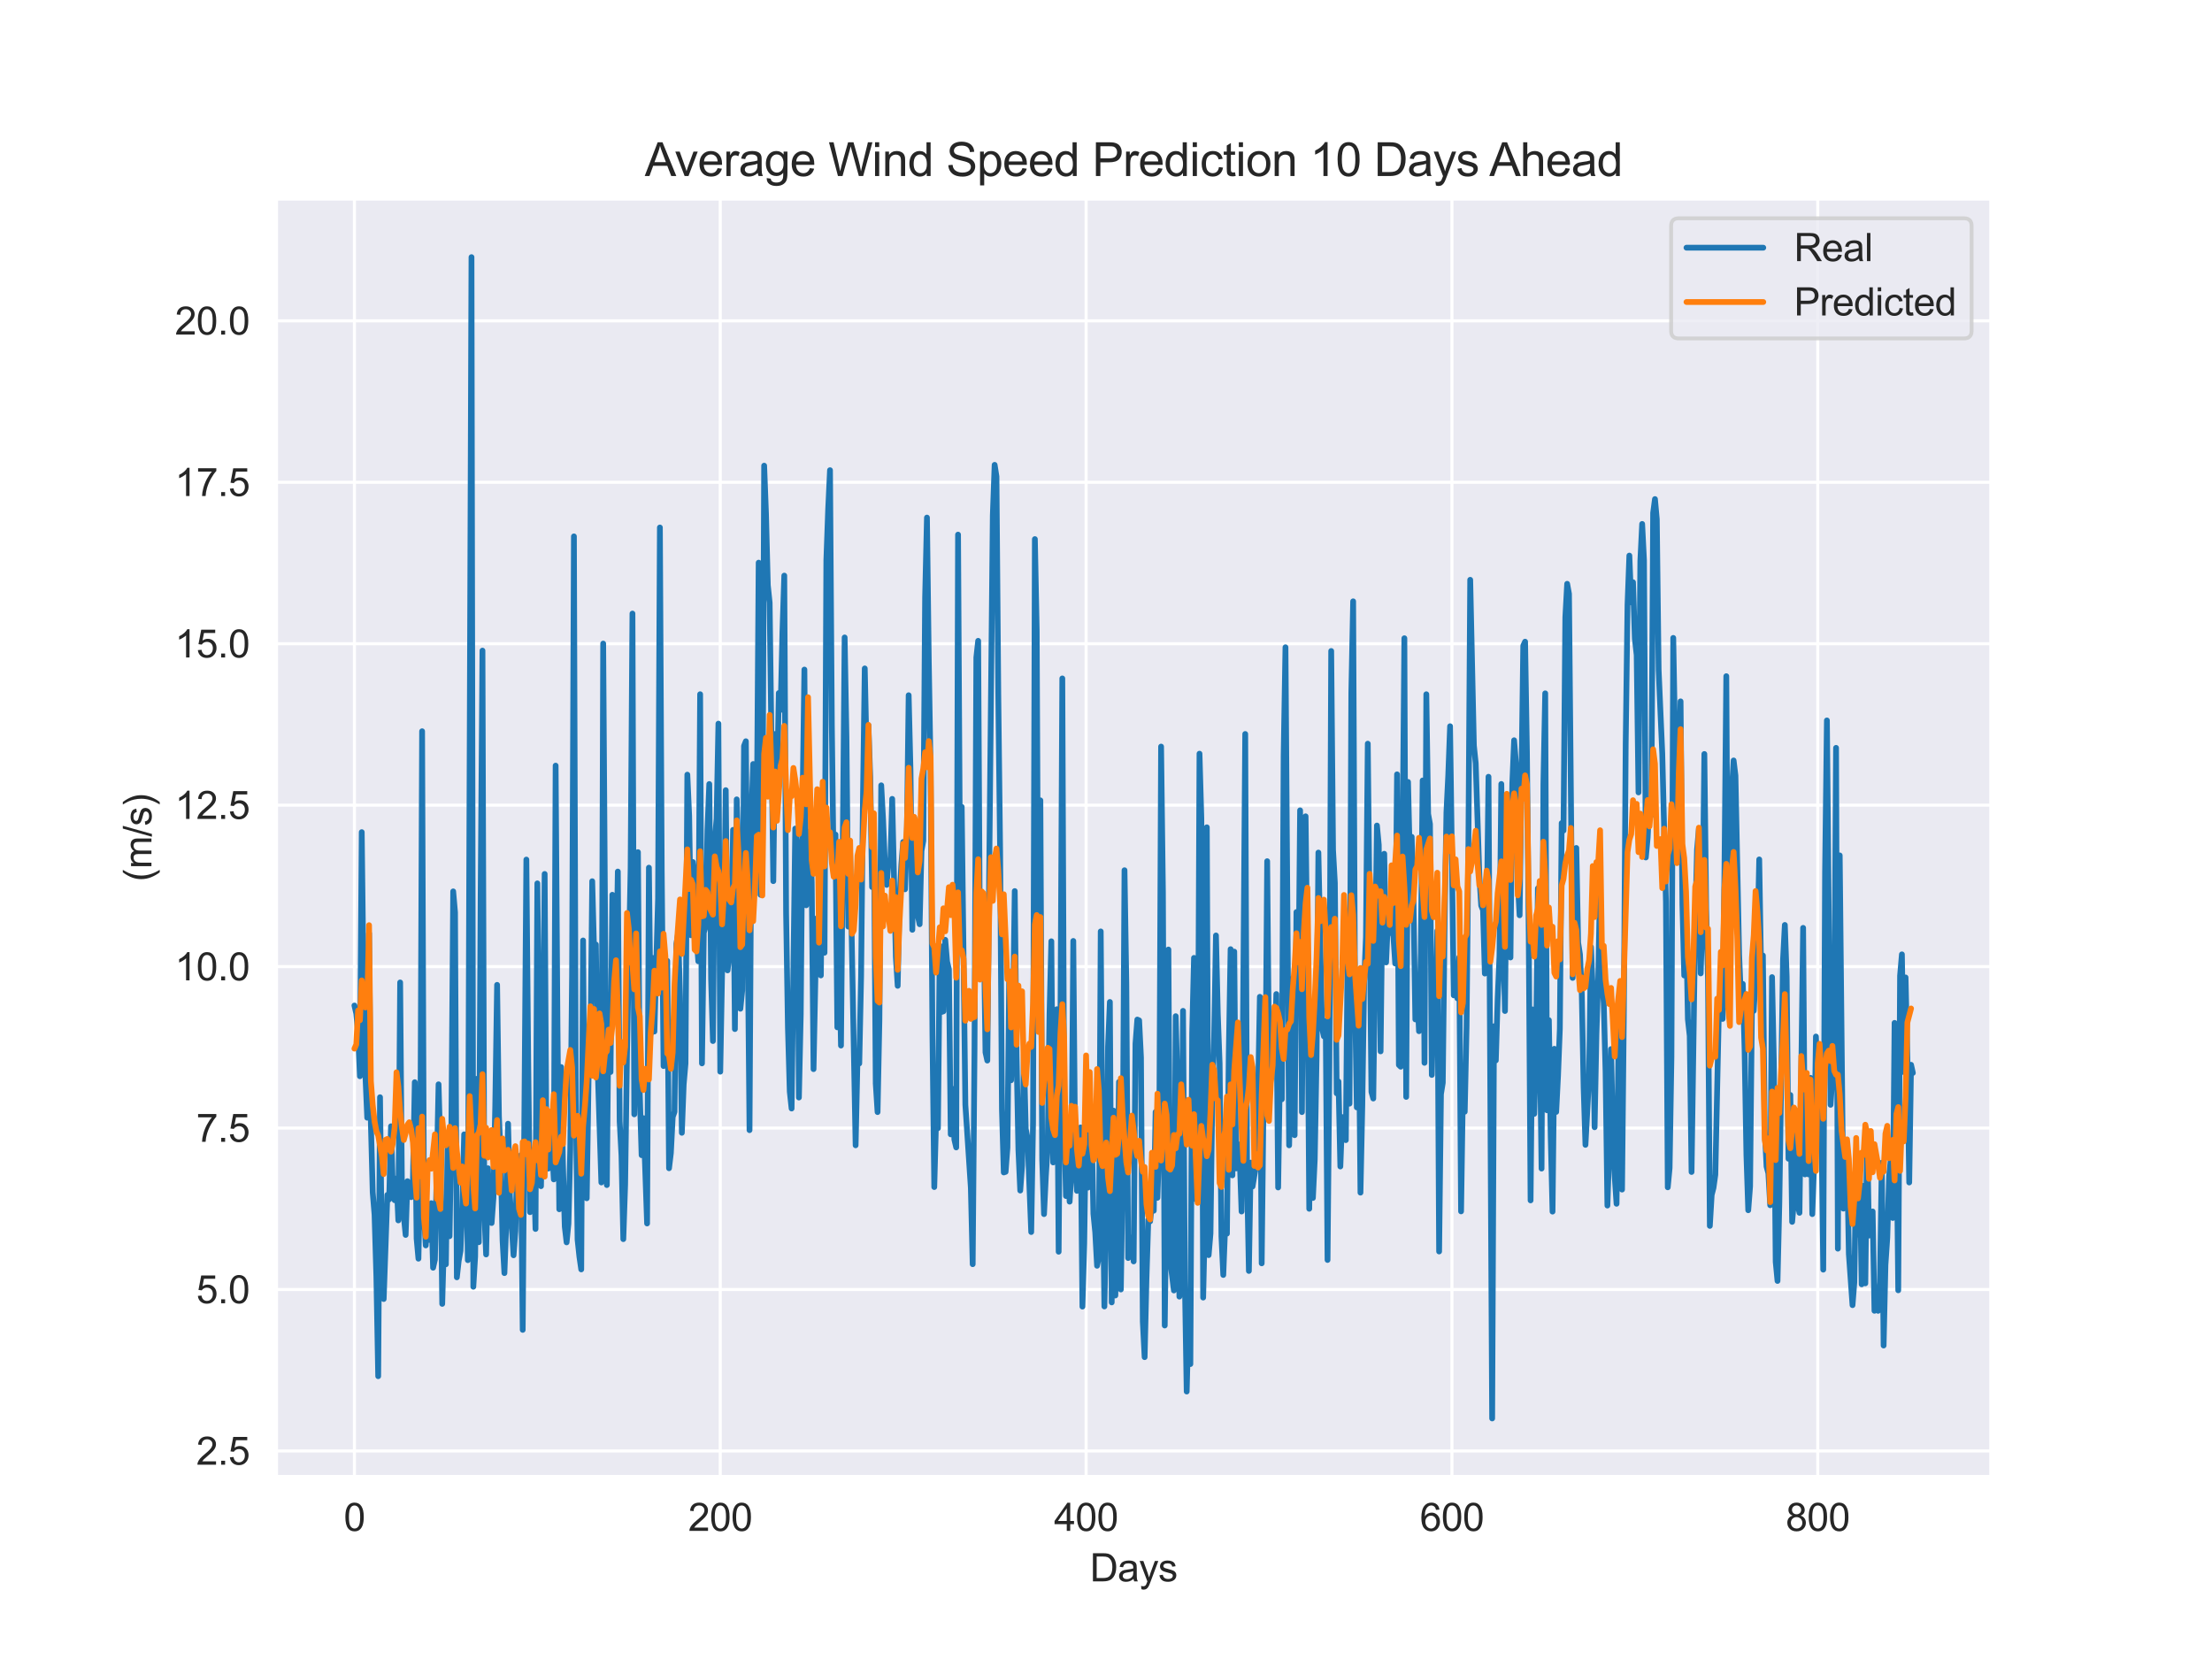 <?xml version="1.0" encoding="utf-8" standalone="no"?>
<!DOCTYPE svg PUBLIC "-//W3C//DTD SVG 1.1//EN"
  "http://www.w3.org/Graphics/SVG/1.1/DTD/svg11.dtd">
<svg xmlns:xlink="http://www.w3.org/1999/xlink" width="576pt" height="432pt" viewBox="0 0 576 432" xmlns="http://www.w3.org/2000/svg" version="1.1">
 <defs>
  <style type="text/css">*{stroke-linejoin: round; stroke-linecap: butt}</style>
 </defs>
 <g id="figure_1">
  <g id="patch_1">
   <path d="M 0 432 
L 576 432 
L 576 0 
L 0 0 
z
" style="fill: #ffffff"/>
  </g>
  <g id="axes_1">
   <g id="patch_2">
    <path d="M 72 384.48 
L 518.4 384.48 
L 518.4 51.84 
L 72 51.84 
z
" style="fill: #eaeaf2"/>
   </g>
   <g id="matplotlib.axis_1">
    <g id="xtick_1">
     <g id="line2d_1">
      <path d="M 92.291 384.48 
L 92.291 51.84 
" clip-path="url(#paad5491685)" style="fill: none; stroke: #ffffff; stroke-width: 0.8; stroke-linecap: round"/>
     </g>
     <g id="text_1">
      <!-- 0 -->
      <g style="fill: #262626" transform="translate(89.51 398.638) scale(0.1 -0.1)">
       <defs>
        <path id="ArialMT-30" d="M 266 2259 
Q 266 3072 433 3567 
Q 600 4063 929 4331 
Q 1259 4600 1759 4600 
Q 2128 4600 2406 4451 
Q 2684 4303 2865 4023 
Q 3047 3744 3150 3342 
Q 3253 2941 3253 2259 
Q 3253 1453 3087 958 
Q 2922 463 2592 192 
Q 2263 -78 1759 -78 
Q 1097 -78 719 397 
Q 266 969 266 2259 
z
M 844 2259 
Q 844 1131 1108 757 
Q 1372 384 1759 384 
Q 2147 384 2411 759 
Q 2675 1134 2675 2259 
Q 2675 3391 2411 3762 
Q 2147 4134 1753 4134 
Q 1366 4134 1134 3806 
Q 844 3388 844 2259 
z
" transform="scale(0.016)"/>
       </defs>
       <use xlink:href="#ArialMT-30"/>
      </g>
     </g>
    </g>
    <g id="xtick_2">
     <g id="line2d_2">
      <path d="M 187.553 384.48 
L 187.553 51.84 
" clip-path="url(#paad5491685)" style="fill: none; stroke: #ffffff; stroke-width: 0.8; stroke-linecap: round"/>
     </g>
     <g id="text_2">
      <!-- 200 -->
      <g style="fill: #262626" transform="translate(179.212 398.638) scale(0.1 -0.1)">
       <defs>
        <path id="ArialMT-32" d="M 3222 541 
L 3222 0 
L 194 0 
Q 188 203 259 391 
Q 375 700 629 1000 
Q 884 1300 1366 1694 
Q 2113 2306 2375 2664 
Q 2638 3022 2638 3341 
Q 2638 3675 2398 3904 
Q 2159 4134 1775 4134 
Q 1369 4134 1125 3890 
Q 881 3647 878 3216 
L 300 3275 
Q 359 3922 746 4261 
Q 1134 4600 1788 4600 
Q 2447 4600 2831 4234 
Q 3216 3869 3216 3328 
Q 3216 3053 3103 2787 
Q 2991 2522 2730 2228 
Q 2469 1934 1863 1422 
Q 1356 997 1212 845 
Q 1069 694 975 541 
L 3222 541 
z
" transform="scale(0.016)"/>
       </defs>
       <use xlink:href="#ArialMT-32"/>
       <use xlink:href="#ArialMT-30" x="55.615"/>
       <use xlink:href="#ArialMT-30" x="111.23"/>
      </g>
     </g>
    </g>
    <g id="xtick_3">
     <g id="line2d_3">
      <path d="M 282.816 384.48 
L 282.816 51.84 
" clip-path="url(#paad5491685)" style="fill: none; stroke: #ffffff; stroke-width: 0.8; stroke-linecap: round"/>
     </g>
     <g id="text_3">
      <!-- 400 -->
      <g style="fill: #262626" transform="translate(274.474 398.638) scale(0.1 -0.1)">
       <defs>
        <path id="ArialMT-34" d="M 2069 0 
L 2069 1097 
L 81 1097 
L 81 1613 
L 2172 4581 
L 2631 4581 
L 2631 1613 
L 3250 1613 
L 3250 1097 
L 2631 1097 
L 2631 0 
L 2069 0 
z
M 2069 1613 
L 2069 3678 
L 634 1613 
L 2069 1613 
z
" transform="scale(0.016)"/>
       </defs>
       <use xlink:href="#ArialMT-34"/>
       <use xlink:href="#ArialMT-30" x="55.615"/>
       <use xlink:href="#ArialMT-30" x="111.23"/>
      </g>
     </g>
    </g>
    <g id="xtick_4">
     <g id="line2d_4">
      <path d="M 378.078 384.48 
L 378.078 51.84 
" clip-path="url(#paad5491685)" style="fill: none; stroke: #ffffff; stroke-width: 0.8; stroke-linecap: round"/>
     </g>
     <g id="text_4">
      <!-- 600 -->
      <g style="fill: #262626" transform="translate(369.737 398.638) scale(0.1 -0.1)">
       <defs>
        <path id="ArialMT-36" d="M 3184 3459 
L 2625 3416 
Q 2550 3747 2413 3897 
Q 2184 4138 1850 4138 
Q 1581 4138 1378 3988 
Q 1113 3794 959 3422 
Q 806 3050 800 2363 
Q 1003 2672 1297 2822 
Q 1591 2972 1913 2972 
Q 2475 2972 2870 2558 
Q 3266 2144 3266 1488 
Q 3266 1056 3080 686 
Q 2894 316 2569 119 
Q 2244 -78 1831 -78 
Q 1128 -78 684 439 
Q 241 956 241 2144 
Q 241 3472 731 4075 
Q 1159 4600 1884 4600 
Q 2425 4600 2770 4297 
Q 3116 3994 3184 3459 
z
M 888 1484 
Q 888 1194 1011 928 
Q 1134 663 1356 523 
Q 1578 384 1822 384 
Q 2178 384 2434 671 
Q 2691 959 2691 1453 
Q 2691 1928 2437 2201 
Q 2184 2475 1800 2475 
Q 1419 2475 1153 2201 
Q 888 1928 888 1484 
z
" transform="scale(0.016)"/>
       </defs>
       <use xlink:href="#ArialMT-36"/>
       <use xlink:href="#ArialMT-30" x="55.615"/>
       <use xlink:href="#ArialMT-30" x="111.23"/>
      </g>
     </g>
    </g>
    <g id="xtick_5">
     <g id="line2d_5">
      <path d="M 473.341 384.48 
L 473.341 51.84 
" clip-path="url(#paad5491685)" style="fill: none; stroke: #ffffff; stroke-width: 0.8; stroke-linecap: round"/>
     </g>
     <g id="text_5">
      <!-- 800 -->
      <g style="fill: #262626" transform="translate(464.999 398.638) scale(0.1 -0.1)">
       <defs>
        <path id="ArialMT-38" d="M 1131 2484 
Q 781 2613 612 2850 
Q 444 3088 444 3419 
Q 444 3919 803 4259 
Q 1163 4600 1759 4600 
Q 2359 4600 2725 4251 
Q 3091 3903 3091 3403 
Q 3091 3084 2923 2848 
Q 2756 2613 2416 2484 
Q 2838 2347 3058 2040 
Q 3278 1734 3278 1309 
Q 3278 722 2862 322 
Q 2447 -78 1769 -78 
Q 1091 -78 675 323 
Q 259 725 259 1325 
Q 259 1772 486 2073 
Q 713 2375 1131 2484 
z
M 1019 3438 
Q 1019 3113 1228 2906 
Q 1438 2700 1772 2700 
Q 2097 2700 2305 2904 
Q 2513 3109 2513 3406 
Q 2513 3716 2298 3927 
Q 2084 4138 1766 4138 
Q 1444 4138 1231 3931 
Q 1019 3725 1019 3438 
z
M 838 1322 
Q 838 1081 952 856 
Q 1066 631 1291 507 
Q 1516 384 1775 384 
Q 2178 384 2440 643 
Q 2703 903 2703 1303 
Q 2703 1709 2433 1975 
Q 2163 2241 1756 2241 
Q 1359 2241 1098 1978 
Q 838 1716 838 1322 
z
" transform="scale(0.016)"/>
       </defs>
       <use xlink:href="#ArialMT-38"/>
       <use xlink:href="#ArialMT-30" x="55.615"/>
       <use xlink:href="#ArialMT-30" x="111.23"/>
      </g>
     </g>
    </g>
    <g id="text_6">
     <!-- Days -->
     <g style="fill: #262626" transform="translate(283.809 411.783) scale(0.1 -0.1)">
      <defs>
       <path id="ArialMT-44" d="M 494 0 
L 494 4581 
L 2072 4581 
Q 2606 4581 2888 4516 
Q 3281 4425 3559 4188 
Q 3922 3881 4101 3404 
Q 4281 2928 4281 2316 
Q 4281 1794 4159 1391 
Q 4038 988 3847 723 
Q 3656 459 3429 307 
Q 3203 156 2883 78 
Q 2563 0 2147 0 
L 494 0 
z
M 1100 541 
L 2078 541 
Q 2531 541 2789 625 
Q 3047 709 3200 863 
Q 3416 1078 3536 1442 
Q 3656 1806 3656 2325 
Q 3656 3044 3420 3430 
Q 3184 3816 2847 3947 
Q 2603 4041 2063 4041 
L 1100 4041 
L 1100 541 
z
" transform="scale(0.016)"/>
       <path id="ArialMT-61" d="M 2588 409 
Q 2275 144 1986 34 
Q 1697 -75 1366 -75 
Q 819 -75 525 192 
Q 231 459 231 875 
Q 231 1119 342 1320 
Q 453 1522 633 1644 
Q 813 1766 1038 1828 
Q 1203 1872 1538 1913 
Q 2219 1994 2541 2106 
Q 2544 2222 2544 2253 
Q 2544 2597 2384 2738 
Q 2169 2928 1744 2928 
Q 1347 2928 1158 2789 
Q 969 2650 878 2297 
L 328 2372 
Q 403 2725 575 2942 
Q 747 3159 1072 3276 
Q 1397 3394 1825 3394 
Q 2250 3394 2515 3294 
Q 2781 3194 2906 3042 
Q 3031 2891 3081 2659 
Q 3109 2516 3109 2141 
L 3109 1391 
Q 3109 606 3145 398 
Q 3181 191 3288 0 
L 2700 0 
Q 2613 175 2588 409 
z
M 2541 1666 
Q 2234 1541 1622 1453 
Q 1275 1403 1131 1340 
Q 988 1278 909 1158 
Q 831 1038 831 891 
Q 831 666 1001 516 
Q 1172 366 1500 366 
Q 1825 366 2078 508 
Q 2331 650 2450 897 
Q 2541 1088 2541 1459 
L 2541 1666 
z
" transform="scale(0.016)"/>
       <path id="ArialMT-79" d="M 397 -1278 
L 334 -750 
Q 519 -800 656 -800 
Q 844 -800 956 -737 
Q 1069 -675 1141 -563 
Q 1194 -478 1313 -144 
Q 1328 -97 1363 -6 
L 103 3319 
L 709 3319 
L 1400 1397 
Q 1534 1031 1641 628 
Q 1738 1016 1872 1384 
L 2581 3319 
L 3144 3319 
L 1881 -56 
Q 1678 -603 1566 -809 
Q 1416 -1088 1222 -1217 
Q 1028 -1347 759 -1347 
Q 597 -1347 397 -1278 
z
" transform="scale(0.016)"/>
       <path id="ArialMT-73" d="M 197 991 
L 753 1078 
Q 800 744 1014 566 
Q 1228 388 1613 388 
Q 2000 388 2187 545 
Q 2375 703 2375 916 
Q 2375 1106 2209 1216 
Q 2094 1291 1634 1406 
Q 1016 1563 777 1677 
Q 538 1791 414 1992 
Q 291 2194 291 2438 
Q 291 2659 392 2848 
Q 494 3038 669 3163 
Q 800 3259 1026 3326 
Q 1253 3394 1513 3394 
Q 1903 3394 2198 3281 
Q 2494 3169 2634 2976 
Q 2775 2784 2828 2463 
L 2278 2388 
Q 2241 2644 2061 2787 
Q 1881 2931 1553 2931 
Q 1166 2931 1000 2803 
Q 834 2675 834 2503 
Q 834 2394 903 2306 
Q 972 2216 1119 2156 
Q 1203 2125 1616 2013 
Q 2213 1853 2448 1751 
Q 2684 1650 2818 1456 
Q 2953 1263 2953 975 
Q 2953 694 2789 445 
Q 2625 197 2315 61 
Q 2006 -75 1616 -75 
Q 969 -75 630 194 
Q 291 463 197 991 
z
" transform="scale(0.016)"/>
      </defs>
      <use xlink:href="#ArialMT-44"/>
      <use xlink:href="#ArialMT-61" x="72.217"/>
      <use xlink:href="#ArialMT-79" x="127.832"/>
      <use xlink:href="#ArialMT-73" x="177.832"/>
     </g>
    </g>
   </g>
   <g id="matplotlib.axis_2">
    <g id="ytick_1">
     <g id="line2d_6">
      <path d="M 72 377.823 
L 518.4 377.823 
" clip-path="url(#paad5491685)" style="fill: none; stroke: #ffffff; stroke-width: 0.8; stroke-linecap: round"/>
     </g>
     <g id="text_7">
      <!-- 2.5 -->
      <g style="fill: #262626" transform="translate(51.1 381.402) scale(0.1 -0.1)">
       <defs>
        <path id="ArialMT-2e" d="M 581 0 
L 581 641 
L 1222 641 
L 1222 0 
L 581 0 
z
" transform="scale(0.016)"/>
        <path id="ArialMT-35" d="M 266 1200 
L 856 1250 
Q 922 819 1161 601 
Q 1400 384 1738 384 
Q 2144 384 2425 690 
Q 2706 997 2706 1503 
Q 2706 1984 2436 2262 
Q 2166 2541 1728 2541 
Q 1456 2541 1237 2417 
Q 1019 2294 894 2097 
L 366 2166 
L 809 4519 
L 3088 4519 
L 3088 3981 
L 1259 3981 
L 1013 2750 
Q 1425 3038 1878 3038 
Q 2478 3038 2890 2622 
Q 3303 2206 3303 1553 
Q 3303 931 2941 478 
Q 2500 -78 1738 -78 
Q 1113 -78 717 272 
Q 322 622 266 1200 
z
" transform="scale(0.016)"/>
       </defs>
       <use xlink:href="#ArialMT-32"/>
       <use xlink:href="#ArialMT-2e" x="55.615"/>
       <use xlink:href="#ArialMT-35" x="83.398"/>
      </g>
     </g>
    </g>
    <g id="ytick_2">
     <g id="line2d_7">
      <path d="M 72 335.784 
L 518.4 335.784 
" clip-path="url(#paad5491685)" style="fill: none; stroke: #ffffff; stroke-width: 0.8; stroke-linecap: round"/>
     </g>
     <g id="text_8">
      <!-- 5.0 -->
      <g style="fill: #262626" transform="translate(51.1 339.363) scale(0.1 -0.1)">
       <use xlink:href="#ArialMT-35"/>
       <use xlink:href="#ArialMT-2e" x="55.615"/>
       <use xlink:href="#ArialMT-30" x="83.398"/>
      </g>
     </g>
    </g>
    <g id="ytick_3">
     <g id="line2d_8">
      <path d="M 72 293.744 
L 518.4 293.744 
" clip-path="url(#paad5491685)" style="fill: none; stroke: #ffffff; stroke-width: 0.8; stroke-linecap: round"/>
     </g>
     <g id="text_9">
      <!-- 7.5 -->
      <g style="fill: #262626" transform="translate(51.1 297.323) scale(0.1 -0.1)">
       <defs>
        <path id="ArialMT-37" d="M 303 3981 
L 303 4522 
L 3269 4522 
L 3269 4084 
Q 2831 3619 2401 2847 
Q 1972 2075 1738 1259 
Q 1569 684 1522 0 
L 944 0 
Q 953 541 1156 1306 
Q 1359 2072 1739 2783 
Q 2119 3494 2547 3981 
L 303 3981 
z
" transform="scale(0.016)"/>
       </defs>
       <use xlink:href="#ArialMT-37"/>
       <use xlink:href="#ArialMT-2e" x="55.615"/>
       <use xlink:href="#ArialMT-35" x="83.398"/>
      </g>
     </g>
    </g>
    <g id="ytick_4">
     <g id="line2d_9">
      <path d="M 72 251.705 
L 518.4 251.705 
" clip-path="url(#paad5491685)" style="fill: none; stroke: #ffffff; stroke-width: 0.8; stroke-linecap: round"/>
     </g>
     <g id="text_10">
      <!-- 10.0 -->
      <g style="fill: #262626" transform="translate(45.539 255.284) scale(0.1 -0.1)">
       <defs>
        <path id="ArialMT-31" d="M 2384 0 
L 1822 0 
L 1822 3584 
Q 1619 3391 1289 3197 
Q 959 3003 697 2906 
L 697 3450 
Q 1169 3672 1522 3987 
Q 1875 4303 2022 4600 
L 2384 4600 
L 2384 0 
z
" transform="scale(0.016)"/>
       </defs>
       <use xlink:href="#ArialMT-31"/>
       <use xlink:href="#ArialMT-30" x="55.615"/>
       <use xlink:href="#ArialMT-2e" x="111.23"/>
       <use xlink:href="#ArialMT-30" x="139.014"/>
      </g>
     </g>
    </g>
    <g id="ytick_5">
     <g id="line2d_10">
      <path d="M 72 209.666 
L 518.4 209.666 
" clip-path="url(#paad5491685)" style="fill: none; stroke: #ffffff; stroke-width: 0.8; stroke-linecap: round"/>
     </g>
     <g id="text_11">
      <!-- 12.5 -->
      <g style="fill: #262626" transform="translate(45.539 213.245) scale(0.1 -0.1)">
       <use xlink:href="#ArialMT-31"/>
       <use xlink:href="#ArialMT-32" x="55.615"/>
       <use xlink:href="#ArialMT-2e" x="111.23"/>
       <use xlink:href="#ArialMT-35" x="139.014"/>
      </g>
     </g>
    </g>
    <g id="ytick_6">
     <g id="line2d_11">
      <path d="M 72 167.626 
L 518.4 167.626 
" clip-path="url(#paad5491685)" style="fill: none; stroke: #ffffff; stroke-width: 0.8; stroke-linecap: round"/>
     </g>
     <g id="text_12">
      <!-- 15.0 -->
      <g style="fill: #262626" transform="translate(45.539 171.205) scale(0.1 -0.1)">
       <use xlink:href="#ArialMT-31"/>
       <use xlink:href="#ArialMT-35" x="55.615"/>
       <use xlink:href="#ArialMT-2e" x="111.23"/>
       <use xlink:href="#ArialMT-30" x="139.014"/>
      </g>
     </g>
    </g>
    <g id="ytick_7">
     <g id="line2d_12">
      <path d="M 72 125.587 
L 518.4 125.587 
" clip-path="url(#paad5491685)" style="fill: none; stroke: #ffffff; stroke-width: 0.8; stroke-linecap: round"/>
     </g>
     <g id="text_13">
      <!-- 17.5 -->
      <g style="fill: #262626" transform="translate(45.539 129.166) scale(0.1 -0.1)">
       <use xlink:href="#ArialMT-31"/>
       <use xlink:href="#ArialMT-37" x="55.615"/>
       <use xlink:href="#ArialMT-2e" x="111.23"/>
       <use xlink:href="#ArialMT-35" x="139.014"/>
      </g>
     </g>
    </g>
    <g id="ytick_8">
     <g id="line2d_13">
      <path d="M 72 83.548 
L 518.4 83.548 
" clip-path="url(#paad5491685)" style="fill: none; stroke: #ffffff; stroke-width: 0.8; stroke-linecap: round"/>
     </g>
     <g id="text_14">
      <!-- 20.0 -->
      <g style="fill: #262626" transform="translate(45.539 87.127) scale(0.1 -0.1)">
       <use xlink:href="#ArialMT-32"/>
       <use xlink:href="#ArialMT-30" x="55.615"/>
       <use xlink:href="#ArialMT-2e" x="111.23"/>
       <use xlink:href="#ArialMT-30" x="139.014"/>
      </g>
     </g>
    </g>
    <g id="text_15">
     <!-- (m/s) -->
     <g style="fill: #262626" transform="translate(39.434 229.544) rotate(-90) scale(0.1 -0.1)">
      <defs>
       <path id="ArialMT-28" d="M 1497 -1347 
Q 1031 -759 709 28 
Q 388 816 388 1659 
Q 388 2403 628 3084 
Q 909 3875 1497 4659 
L 1900 4659 
Q 1522 4009 1400 3731 
Q 1209 3300 1100 2831 
Q 966 2247 966 1656 
Q 966 153 1900 -1347 
L 1497 -1347 
z
" transform="scale(0.016)"/>
       <path id="ArialMT-6d" d="M 422 0 
L 422 3319 
L 925 3319 
L 925 2853 
Q 1081 3097 1340 3245 
Q 1600 3394 1931 3394 
Q 2300 3394 2536 3241 
Q 2772 3088 2869 2813 
Q 3263 3394 3894 3394 
Q 4388 3394 4653 3120 
Q 4919 2847 4919 2278 
L 4919 0 
L 4359 0 
L 4359 2091 
Q 4359 2428 4304 2576 
Q 4250 2725 4106 2815 
Q 3963 2906 3769 2906 
Q 3419 2906 3187 2673 
Q 2956 2441 2956 1928 
L 2956 0 
L 2394 0 
L 2394 2156 
Q 2394 2531 2256 2718 
Q 2119 2906 1806 2906 
Q 1569 2906 1367 2781 
Q 1166 2656 1075 2415 
Q 984 2175 984 1722 
L 984 0 
L 422 0 
z
" transform="scale(0.016)"/>
       <path id="ArialMT-2f" d="M 0 -78 
L 1328 4659 
L 1778 4659 
L 453 -78 
L 0 -78 
z
" transform="scale(0.016)"/>
       <path id="ArialMT-29" d="M 791 -1347 
L 388 -1347 
Q 1322 153 1322 1656 
Q 1322 2244 1188 2822 
Q 1081 3291 891 3722 
Q 769 4003 388 4659 
L 791 4659 
Q 1378 3875 1659 3084 
Q 1900 2403 1900 1659 
Q 1900 816 1576 28 
Q 1253 -759 791 -1347 
z
" transform="scale(0.016)"/>
      </defs>
      <use xlink:href="#ArialMT-28"/>
      <use xlink:href="#ArialMT-6d" x="33.301"/>
      <use xlink:href="#ArialMT-2f" x="116.602"/>
      <use xlink:href="#ArialMT-73" x="144.385"/>
      <use xlink:href="#ArialMT-29" x="194.385"/>
     </g>
    </g>
   </g>
   <g id="line2d_14">
    <path d="M 92.291 261.828 
L 92.767 263.896 
L 93.244 268.941 
L 93.72 280.25 
L 94.196 216.686 
L 94.672 256.582 
L 95.149 279.913 
L 95.625 291.054 
L 96.101 243.045 
L 96.578 292.525 
L 97.054 310.476 
L 97.53 316.278 
L 98.007 332.505 
L 98.483 358.359 
L 98.959 285.715 
L 99.436 326.829 
L 99.912 338.264 
L 100.865 311.149 
L 101.341 312.326 
L 101.817 293.282 
L 102.293 309.245 
L 102.77 312.536 
L 103.246 306.861 
L 103.722 317.791 
L 104.199 255.825 
L 104.675 311.863 
L 105.628 321.574 
L 106.104 307.575 
L 106.58 311.023 
L 107.057 311.737 
L 107.533 307.281 
L 108.009 281.805 
L 108.486 322.499 
L 108.962 327.754 
L 109.438 303.119 
L 109.914 190.412 
L 110.391 316.14 
L 110.867 324.307 
L 111.343 315.371 
L 111.82 322.878 
L 112.296 313.309 
L 112.772 330.116 
L 113.249 328.007 
L 114.201 282.352 
L 114.678 299.252 
L 115.154 339.525 
L 115.63 322.331 
L 116.107 329.226 
L 116.583 296.477 
L 117.059 321.911 
L 117.535 293.997 
L 118.012 232.115 
L 118.488 237.58 
L 118.964 332.613 
L 119.441 328.343 
L 119.917 325.694 
L 120.393 314.302 
L 120.87 295.384 
L 121.346 298.663 
L 121.822 328.143 
L 122.775 66.96 
L 123.251 335.069 
L 123.728 327.166 
L 124.204 280.922 
L 124.68 323.466 
L 125.156 233.796 
L 125.633 169.42 
L 126.109 315.25 
L 126.585 326.661 
L 127.062 304.212 
L 127.538 317.581 
L 128.014 318.474 
L 128.491 311.905 
L 128.967 287.817 
L 129.443 256.456 
L 129.92 290.634 
L 130.396 302.133 
L 130.872 323.046 
L 131.349 331.513 
L 131.825 318.842 
L 132.301 292.609 
L 132.777 311.443 
L 133.73 326.871 
L 134.206 320.566 
L 134.683 302.825 
L 135.159 306.524 
L 135.635 300.807 
L 136.112 346.294 
L 137.064 223.833 
L 137.541 276.466 
L 138.017 315.647 
L 138.97 302.531 
L 139.446 320.019 
L 139.922 230.025 
L 140.875 308.879 
L 141.351 281.049 
L 141.827 227.574 
L 142.304 302.825 
L 142.78 304.296 
L 143.256 301.984 
L 143.733 298.243 
L 144.209 307.113 
L 144.685 199.366 
L 145.162 267.049 
L 145.638 314.89 
L 146.114 277.854 
L 146.591 303.077 
L 147.067 319.43 
L 147.543 323.508 
L 148.019 318.649 
L 148.496 299.334 
L 148.972 253.849 
L 149.448 139.67 
L 149.925 285.967 
L 150.401 322.794 
L 150.877 327.25 
L 151.354 330.55 
L 151.83 244.895 
L 152.306 308.08 
L 152.783 312.032 
L 153.259 280.922 
L 153.735 274.953 
L 154.212 229.466 
L 154.688 247.249 
L 155.164 245.946 
L 155.64 278.257 
L 156.593 307.912 
L 157.069 167.584 
L 158.022 308.584 
L 158.498 259.062 
L 158.975 279.157 
L 159.451 232.998 
L 159.927 260.659 
L 160.404 256.287 
L 160.88 226.949 
L 161.356 291.973 
L 161.833 300.891 
L 162.309 322.668 
L 162.785 308.416 
L 163.261 274.701 
L 164.214 226.145 
L 164.69 159.768 
L 165.167 290.171 
L 165.643 232.241 
L 166.119 221.895 
L 166.596 284.748 
L 167.072 300.807 
L 167.548 291.169 
L 168.501 318.59 
L 168.977 225.935 
L 169.454 269.235 
L 169.93 249.435 
L 170.406 268.605 
L 171.359 234.007 
L 171.835 137.358 
L 172.311 226.902 
L 172.788 277.601 
L 173.264 273.439 
L 173.74 250.192 
L 174.217 304.212 
L 174.693 300.226 
L 175.169 290.844 
L 175.646 289.518 
L 176.122 245.82 
L 176.598 243.045 
L 177.075 259.482 
L 177.551 294.979 
L 178.027 282.394 
L 178.503 276.929 
L 178.98 201.719 
L 179.456 212.482 
L 179.932 243.539 
L 180.409 224.464 
L 180.885 228.541 
L 181.361 243.928 
L 181.838 250.317 
L 182.314 180.776 
L 182.79 276.903 
L 183.267 242.867 
L 183.743 241.237 
L 184.219 216.07 
L 184.696 204.159 
L 185.172 255.016 
L 185.648 271.085 
L 186.124 218.83 
L 186.601 213.191 
L 187.077 188.436 
L 187.553 279.066 
L 188.03 253.05 
L 188.506 243.802 
L 188.982 205.756 
L 189.459 252.688 
L 189.935 248.582 
L 190.411 245.651 
L 190.888 216.098 
L 191.364 267.97 
L 191.84 208.153 
L 192.317 223.623 
L 192.793 262.677 
L 193.269 257.885 
L 193.745 194.237 
L 194.222 193.018 
L 195.174 294.291 
L 195.651 212.777 
L 196.127 198.946 
L 196.603 220.26 
L 197.08 212.608 
L 197.556 146.516 
L 198.032 232.998 
L 198.509 227.785 
L 198.985 121.258 
L 199.461 133.785 
L 199.938 152.366 
L 200.414 156.948 
L 201.366 229.447 
L 201.843 191.126 
L 202.319 207.101 
L 202.795 180.467 
L 203.272 184.87 
L 203.748 164.473 
L 204.224 149.886 
L 204.701 237.832 
L 205.177 267.589 
L 205.653 284.244 
L 206.13 288.658 
L 207.082 215.761 
L 207.559 220.261 
L 208.035 285.793 
L 208.511 264.065 
L 208.987 208.783 
L 209.464 174.353 
L 209.94 235.737 
L 210.416 217.401 
L 210.893 216.56 
L 211.369 229.701 
L 211.845 278.4 
L 212.322 254.732 
L 212.798 239.051 
L 213.274 252.714 
L 213.751 254 
L 214.227 208.362 
L 214.703 248.09 
L 215.18 145.892 
L 215.656 132.566 
L 216.132 122.434 
L 216.608 188.856 
L 217.085 227.49 
L 217.561 217.317 
L 218.037 267.512 
L 218.514 247.585 
L 218.99 272.262 
L 219.943 165.989 
L 220.419 192.177 
L 220.895 241.3 
L 221.372 222.193 
L 222.801 298.234 
L 223.277 276.175 
L 223.753 276.929 
L 224.229 254.239 
L 224.706 208.489 
L 225.182 174.058 
L 225.658 195.919 
L 226.135 188.856 
L 226.611 202.477 
L 227.087 230.98 
L 227.564 214.921 
L 228.04 282.12 
L 228.516 289.583 
L 228.993 265.536 
L 229.469 204.495 
L 229.945 213.323 
L 230.422 224.716 
L 230.898 230.421 
L 231.374 224.127 
L 231.85 224.8 
L 232.327 208.029 
L 233.279 249.099 
L 233.756 256.708 
L 234.232 234.049 
L 234.708 225.12 
L 235.185 219.251 
L 235.661 231.568 
L 236.137 218.536 
L 236.614 181.037 
L 237.09 200.627 
L 237.566 242.12 
L 238.043 212.861 
L 238.519 215.467 
L 238.995 238.427 
L 239.471 240.665 
L 239.948 221.563 
L 240.424 218.956 
L 240.9 155.533 
L 241.377 134.778 
L 241.853 172.224 
L 242.329 200.711 
L 242.806 269.193 
L 243.282 309.106 
L 243.758 291.381 
L 244.235 293.786 
L 244.711 246.225 
L 245.187 263.518 
L 245.664 263.35 
L 246.14 244.727 
L 246.616 250.402 
L 247.092 252.378 
L 247.569 295.384 
L 248.045 283.529 
L 248.521 296.757 
L 248.998 298.789 
L 249.474 139.214 
L 249.95 221.404 
L 250.427 210.101 
L 251.379 287.691 
L 252.808 309.299 
L 253.285 329.195 
L 253.761 273.229 
L 254.237 171.2 
L 254.713 166.87 
L 255.19 251.999 
L 255.666 234.866 
L 256.142 239.135 
L 256.619 274.028 
L 257.095 276.172 
L 258.524 134.289 
L 259 121.047 
L 259.477 124.074 
L 259.953 181.079 
L 260.429 221.773 
L 260.906 288.826 
L 261.382 305.305 
L 261.858 305.137 
L 262.334 298.831 
L 262.811 253.387 
L 263.287 281.301 
L 263.763 265.2 
L 264.24 232.031 
L 264.716 274.785 
L 265.192 299.378 
L 265.669 310.014 
L 266.145 303.498 
L 266.621 274.49 
L 267.098 293.955 
L 267.574 296.435 
L 268.527 320.818 
L 269.003 292.357 
L 269.479 140.385 
L 269.955 164.095 
L 270.432 267.68 
L 270.908 208.407 
L 271.384 301.858 
L 271.861 316.151 
L 272.337 306.24 
L 272.813 298.663 
L 273.29 264.191 
L 273.766 245.105 
L 274.242 302.699 
L 275.195 262.803 
L 275.671 325.947 
L 276.148 265.176 
L 276.624 176.665 
L 277.1 290.111 
L 277.576 311.443 
L 278.053 302.741 
L 278.529 312.914 
L 279.005 304.675 
L 279.482 245.021 
L 279.958 300.471 
L 280.434 310.098 
L 280.911 303.918 
L 281.387 293.576 
L 281.863 340.24 
L 282.34 323.845 
L 282.816 288.91 
L 283.292 309.257 
L 283.769 289.204 
L 284.245 292.82 
L 284.721 316.067 
L 285.197 320.902 
L 285.674 329.604 
L 286.15 327.292 
L 286.626 242.54 
L 287.103 303.918 
L 287.579 340.198 
L 288.055 318.38 
L 288.532 272.515 
L 289.008 260.912 
L 289.484 339.147 
L 289.961 289.204 
L 290.437 337.339 
L 290.913 314.47 
L 291.39 281.721 
L 291.866 335.784 
L 292.342 305.137 
L 292.818 226.608 
L 293.295 256.245 
L 293.771 327.586 
L 294.247 325.358 
L 294.724 322.205 
L 295.2 328.469 
L 295.676 271.8 
L 296.153 265.494 
L 296.629 265.704 
L 297.105 275.331 
L 297.582 344.108 
L 298.058 353.398 
L 298.534 333.051 
L 299.01 317.623 
L 299.487 318.043 
L 299.963 313.335 
L 300.439 315.269 
L 300.916 289.541 
L 301.392 311.905 
L 301.868 297.486 
L 302.345 194.405 
L 302.821 232.325 
L 303.297 345.159 
L 303.774 306.735 
L 304.25 247.255 
L 304.726 328.338 
L 305.679 336.036 
L 306.155 264.611 
L 306.631 282.856 
L 307.108 337.634 
L 307.584 322.878 
L 308.06 263.224 
L 308.537 333.43 
L 309.013 362.353 
L 309.489 343.435 
L 309.966 355.206 
L 310.442 269.025 
L 310.918 249.435 
L 311.395 312.284 
L 311.871 300.176 
L 312.347 196.255 
L 312.824 213.064 
L 313.3 337.886 
L 313.776 316.992 
L 314.252 215.425 
L 314.729 326.829 
L 315.205 321.196 
L 315.681 285.379 
L 316.158 269.992 
L 316.634 243.591 
L 317.11 264.023 
L 317.587 276.971 
L 318.063 321.953 
L 318.539 332 
L 319.016 319.725 
L 319.492 321.238 
L 319.968 274.659 
L 320.445 247.162 
L 320.921 306.062 
L 321.397 247.795 
L 321.873 304.254 
L 322.35 297.948 
L 322.826 301.606 
L 323.302 315.479 
L 324.255 191.126 
L 324.731 306.188 
L 325.208 330.949 
L 325.684 302.741 
L 326.16 308.963 
L 327.113 303.203 
L 327.589 285.168 
L 328.066 259.566 
L 328.542 328.973 
L 329.018 286.219 
L 329.494 285.505 
L 329.971 224.253 
L 330.447 276.508 
L 330.923 278.694 
L 331.4 271.968 
L 331.876 277.812 
L 332.352 258.852 
L 332.829 309.215 
L 333.305 277.495 
L 333.781 286.261 
L 334.258 196.718 
L 334.734 168.551 
L 335.687 298.243 
L 336.639 254.774 
L 337.115 295.594 
L 337.592 237.496 
L 338.068 262.131 
L 338.544 211.011 
L 339.021 289.583 
L 339.497 231.232 
L 339.973 212.566 
L 340.45 251.895 
L 340.926 314.764 
L 341.402 268.899 
L 341.879 311.947 
L 342.355 301.942 
L 342.831 275.415 
L 343.308 222.008 
L 344.26 267.68 
L 344.736 269.866 
L 345.213 265.788 
L 345.689 328.091 
L 346.165 277.139 
L 346.642 169.518 
L 347.118 221.311 
L 347.594 229.887 
L 348.071 284.706 
L 348.547 281.637 
L 349.023 303.75 
L 349.5 290.886 
L 349.976 292.567 
L 350.452 296.884 
L 350.929 247.081 
L 351.405 287.396 
L 351.881 180.388 
L 352.357 156.585 
L 352.834 259.272 
L 353.31 288.363 
L 353.786 261.752 
L 354.263 310.56 
L 354.739 287.817 
L 355.215 255.609 
L 355.692 244.012 
L 356.168 193.649 
L 357.121 284.328 
L 357.597 286.051 
L 358.55 214.963 
L 359.026 220.007 
L 359.502 273.776 
L 359.978 233.754 
L 360.455 222.32 
L 360.931 250.612 
L 361.407 239.892 
L 361.884 235.604 
L 362.36 242.372 
L 362.836 243.718 
L 363.313 250.906 
L 363.789 201.636 
L 364.265 277.307 
L 364.742 277.769 
L 365.694 166.197 
L 366.171 285.631 
L 366.647 203.612 
L 367.123 223.917 
L 367.599 217.905 
L 368.076 235.204 
L 368.552 265.452 
L 369.028 257.969 
L 369.505 268.521 
L 369.981 248.132 
L 370.457 203.234 
L 370.934 276.761 
L 371.41 180.785 
L 371.886 211.936 
L 372.363 214.584 
L 372.839 279.913 
L 373.315 258.305 
L 373.792 264.401 
L 374.268 242.374 
L 374.744 325.882 
L 375.22 284.916 
L 375.697 281.94 
L 376.173 240.312 
L 376.649 211.557 
L 377.126 201.804 
L 377.602 189.111 
L 378.555 259.188 
L 379.031 257.801 
L 379.507 259.969 
L 379.984 249.267 
L 380.46 315.437 
L 380.936 283.93 
L 381.413 289.498 
L 381.889 267.428 
L 382.365 220.386 
L 382.841 150.979 
L 383.794 194.111 
L 384.27 198.735 
L 385.223 228.121 
L 385.699 235.814 
L 386.176 236.991 
L 386.652 253.513 
L 387.128 240.859 
L 387.605 202.267 
L 388.557 369.36 
L 389.034 267.232 
L 389.51 276.13 
L 389.986 260.183 
L 390.462 248.973 
L 390.939 204.147 
L 391.415 243.886 
L 391.891 263.266 
L 392.368 218.872 
L 392.844 215.215 
L 393.32 249.326 
L 393.797 204.074 
L 394.273 192.766 
L 394.749 198.778 
L 395.226 229.592 
L 395.702 238.337 
L 396.655 168.131 
L 397.131 167.09 
L 397.607 195.835 
L 398.083 243.798 
L 398.56 312.578 
L 399.036 262.846 
L 399.512 290.045 
L 399.989 272.22 
L 400.465 231.316 
L 401.418 304.296 
L 401.894 204.245 
L 402.37 180.541 
L 402.847 289.118 
L 403.323 265.642 
L 403.799 295.762 
L 404.276 315.499 
L 404.752 273.103 
L 405.228 289.541 
L 405.704 280.205 
L 406.181 267.848 
L 406.657 214.332 
L 407.133 216.278 
L 407.61 160.732 
L 408.086 152.019 
L 408.562 154.636 
L 409.515 254.648 
L 410.468 220.806 
L 410.944 245.441 
L 411.42 248.511 
L 411.897 259.008 
L 412.373 283.126 
L 412.849 298.117 
L 413.802 280.225 
L 414.278 246.585 
L 414.754 258.095 
L 415.231 293.534 
L 415.707 269.278 
L 416.183 254.522 
L 416.66 230.013 
L 417.136 254.185 
L 417.612 261.206 
L 418.089 279.183 
L 418.565 313.923 
L 419.041 299.569 
L 419.518 273.177 
L 419.994 294.996 
L 420.47 306.457 
L 420.946 313.461 
L 421.423 274.484 
L 421.899 267.493 
L 422.375 309.761 
L 422.852 262.803 
L 423.328 193.649 
L 423.804 157.48 
L 424.281 144.673 
L 424.757 156.864 
L 425.233 151.609 
L 425.71 166.323 
L 426.186 170.569 
L 426.662 206.345 
L 427.139 146.102 
L 427.615 136.433 
L 428.091 145.85 
L 428.567 223.286 
L 429.044 218.116 
L 429.52 208.278 
L 429.996 212.314 
L 430.473 133.574 
L 430.949 129.959 
L 431.425 135.214 
L 431.902 174.353 
L 432.854 196.297 
L 433.807 234.763 
L 434.283 309.173 
L 434.76 304.128 
L 435.236 275.289 
L 435.712 166.113 
L 436.665 218.662 
L 437.141 205.168 
L 437.617 182.634 
L 438.094 235.562 
L 438.57 254.017 
L 439.046 239.766 
L 439.523 265.41 
L 439.999 269.74 
L 440.475 305.179 
L 441.428 240.312 
L 441.904 221.269 
L 442.381 215.888 
L 442.857 253.471 
L 443.333 238.126 
L 443.809 196.339 
L 444.286 236.823 
L 444.762 254.9 
L 445.238 319.22 
L 445.715 311.149 
L 446.191 309.299 
L 446.667 305.894 
L 447.62 261.584 
L 448.096 257.549 
L 448.573 265.326 
L 449.049 226.608 
L 449.525 176.076 
L 450.002 256.624 
L 450.478 253.008 
L 450.954 206.261 
L 451.43 198.021 
L 451.907 201.973 
L 452.859 248.468 
L 453.336 260.029 
L 453.812 256.203 
L 454.288 273.355 
L 454.765 300.765 
L 455.241 315.142 
L 455.717 308.921 
L 456.194 262.131 
L 456.67 263.224 
L 457.623 245.778 
L 458.099 223.791 
L 458.575 252.462 
L 459.051 248.804 
L 459.528 293.997 
L 460.004 303.75 
L 460.48 305.515 
L 460.957 313.839 
L 461.433 254.438 
L 461.909 276.718 
L 462.386 328.553 
L 462.862 333.556 
L 463.338 313.041 
L 464.291 250.024 
L 464.767 240.859 
L 465.244 254.312 
L 465.72 301.732 
L 466.196 285.126 
L 466.672 318.169 
L 467.149 312.578 
L 467.625 295.426 
L 468.101 313.587 
L 468.578 315.815 
L 469.53 241.616 
L 470.007 305.81 
L 470.483 288.111 
L 470.959 305.81 
L 471.436 280.67 
L 471.912 316.151 
L 472.388 303.203 
L 472.865 269.908 
L 473.341 283.066 
L 473.817 293.072 
L 474.293 292.357 
L 474.77 330.613 
L 475.246 227.196 
L 475.722 187.595 
L 476.675 287.691 
L 477.151 280.25 
L 477.628 269.833 
L 478.104 194.742 
L 478.58 325.148 
L 479.057 222.74 
L 480.009 314.722 
L 480.486 312.494 
L 480.962 300.555 
L 481.438 326.535 
L 482.391 339.862 
L 482.867 333.85 
L 483.343 302.573 
L 483.82 321.49 
L 484.296 305.768 
L 484.772 334.439 
L 485.249 308.795 
L 485.725 334.186 
L 486.201 294.452 
L 486.678 321.743 
L 487.154 317.539 
L 487.63 315.463 
L 488.107 341.328 
L 488.583 335.532 
L 489.059 341.333 
L 489.535 333.892 
L 490.012 302.783 
L 490.488 350.371 
L 490.964 329.394 
L 491.441 322.322 
L 491.917 306.314 
L 492.393 301.48 
L 492.87 317.16 
L 493.346 266.359 
L 493.822 291.474 
L 494.299 335.994 
L 494.775 254.089 
L 495.251 248.51 
L 495.728 279.157 
L 496.204 254.522 
L 496.68 275.71 
L 497.156 307.912 
L 497.633 277.265 
L 498.109 279.391 
L 498.109 279.391 
" clip-path="url(#paad5491685)" style="fill: none; stroke: #1f77b4; stroke-width: 1.5; stroke-linecap: round"/>
   </g>
   <g id="line2d_15">
    <path d="M 92.291 273.065 
L 92.767 271.982 
L 93.244 263.133 
L 93.72 265.669 
L 94.196 255.299 
L 95.149 262.334 
L 95.625 261.501 
L 96.101 240.909 
L 96.578 281.55 
L 97.054 287.734 
L 97.53 291.982 
L 98.007 294.576 
L 98.483 295.687 
L 99.436 300.962 
L 99.912 305.729 
L 100.388 296.81 
L 100.865 296.578 
L 101.341 299.155 
L 101.817 299.886 
L 102.293 297.727 
L 102.77 293.49 
L 103.246 279.22 
L 103.722 282.843 
L 104.199 289.386 
L 104.675 293.728 
L 105.151 296.857 
L 105.628 295.112 
L 106.104 292.867 
L 106.58 292.228 
L 107.057 294.088 
L 107.533 297.521 
L 108.009 305.727 
L 108.486 311.87 
L 108.962 293.781 
L 109.438 306.307 
L 109.914 290.757 
L 110.391 317.005 
L 110.867 322.033 
L 111.343 304.401 
L 111.82 302.096 
L 112.296 304.332 
L 113.249 295.376 
L 113.725 312.131 
L 114.201 312.503 
L 114.678 314.819 
L 115.154 291.34 
L 115.63 296.256 
L 116.107 298.239 
L 116.583 297.243 
L 117.059 293.397 
L 117.535 296.431 
L 118.012 304.138 
L 118.488 293.777 
L 118.964 299.74 
L 119.917 307.952 
L 120.393 303.756 
L 120.87 309.917 
L 121.346 313.409 
L 121.822 301.548 
L 122.299 285.423 
L 122.775 295.19 
L 123.251 308.308 
L 123.728 314.679 
L 124.204 295.594 
L 124.68 294.968 
L 125.156 292.798 
L 125.633 279.719 
L 126.109 300.95 
L 126.585 293.664 
L 127.062 301.41 
L 127.538 295.321 
L 128.014 294.247 
L 128.491 303.883 
L 129.443 291.659 
L 129.92 310.596 
L 130.396 300.265 
L 130.872 296.448 
L 131.349 304.803 
L 131.825 301.28 
L 132.301 299.41 
L 132.777 304.138 
L 133.254 309.996 
L 133.73 300.453 
L 134.206 298.457 
L 134.683 304.172 
L 135.159 314.758 
L 135.635 316.36 
L 136.112 297.388 
L 136.588 297.224 
L 137.064 300.585 
L 137.541 297.778 
L 138.017 309.688 
L 138.493 307.979 
L 138.97 300.608 
L 139.446 297.409 
L 139.922 302.137 
L 140.398 300.234 
L 140.875 305.976 
L 141.351 286.493 
L 141.827 306.388 
L 142.304 288.802 
L 142.78 299.349 
L 143.256 289.444 
L 143.733 292.279 
L 144.209 284.923 
L 144.685 302.693 
L 145.638 299.992 
L 146.114 295.985 
L 146.591 297.916 
L 147.067 286.76 
L 147.543 278.733 
L 148.496 273.412 
L 148.972 277.936 
L 149.448 295.717 
L 149.925 294.965 
L 150.401 290.554 
L 150.877 294.036 
L 151.354 305.636 
L 151.83 293.308 
L 152.306 288.052 
L 152.783 281.525 
L 153.735 262.039 
L 154.212 280.127 
L 154.688 262.742 
L 155.164 280.579 
L 155.64 276.029 
L 156.117 263.894 
L 156.593 266.721 
L 157.069 278.98 
L 157.546 274.367 
L 158.022 273.742 
L 158.498 268.119 
L 158.975 271.597 
L 159.451 267.252 
L 159.927 255.547 
L 160.404 250.046 
L 160.88 263.059 
L 161.356 282.734 
L 161.833 271.346 
L 162.309 276.677 
L 162.785 272.562 
L 163.261 237.738 
L 163.738 241.827 
L 164.214 250.666 
L 164.69 251.099 
L 165.167 257.628 
L 165.643 243.063 
L 166.119 262.361 
L 166.596 264.617 
L 167.072 280.948 
L 167.548 283.841 
L 168.025 278.302 
L 168.501 280.375 
L 168.977 281.095 
L 169.454 268.873 
L 169.93 262.739 
L 170.406 252.763 
L 170.882 256.997 
L 171.359 258.722 
L 171.835 247.738 
L 172.311 257.186 
L 172.788 243.153 
L 173.264 249.027 
L 173.74 274.315 
L 174.217 274.864 
L 174.693 278.314 
L 175.169 274.036 
L 175.646 256.245 
L 176.122 247.268 
L 177.075 234.21 
L 177.551 248.394 
L 178.98 221.177 
L 179.456 231.506 
L 179.932 229.085 
L 180.409 230.306 
L 180.885 247.292 
L 181.361 247.765 
L 181.838 240.828 
L 182.314 221.662 
L 182.79 238.613 
L 183.267 238.487 
L 183.743 231.728 
L 184.219 232.335 
L 184.696 236.257 
L 185.648 238.17 
L 186.124 222.998 
L 186.601 225.705 
L 187.077 226.894 
L 187.553 229.888 
L 188.03 240.703 
L 188.506 233.017 
L 188.982 219.012 
L 189.459 233.711 
L 190.411 234.999 
L 190.888 231.252 
L 191.364 230.357 
L 191.84 213.627 
L 192.317 222.586 
L 192.793 246.636 
L 193.269 245.966 
L 193.745 229.778 
L 194.222 222.108 
L 194.698 229.286 
L 195.174 242.256 
L 195.651 236.289 
L 196.127 239.872 
L 196.603 230.503 
L 197.08 217.695 
L 197.556 217.356 
L 198.032 222.321 
L 198.509 233.188 
L 198.985 196.353 
L 199.461 192.11 
L 199.938 207.455 
L 200.414 186.161 
L 201.366 215.492 
L 201.843 200.901 
L 202.319 213.734 
L 203.272 199.47 
L 203.748 197.597 
L 204.224 189.019 
L 204.701 204.98 
L 205.177 216.169 
L 205.653 207.569 
L 206.13 207.337 
L 206.606 199.975 
L 207.082 203.061 
L 207.559 207.236 
L 208.035 217.19 
L 208.511 212.798 
L 208.987 202.513 
L 209.464 209.165 
L 209.94 209.443 
L 210.416 181.552 
L 211.369 224.035 
L 211.845 227.545 
L 212.798 205.506 
L 213.274 245.459 
L 213.751 221.182 
L 214.227 203.563 
L 214.703 225.614 
L 215.18 210.286 
L 215.656 217.72 
L 216.132 216.696 
L 216.608 224.693 
L 217.085 228.302 
L 217.561 226.566 
L 218.037 228.118 
L 218.514 219.191 
L 218.99 241.21 
L 219.466 224.866 
L 219.943 215.435 
L 220.419 214.107 
L 220.895 227.564 
L 221.372 218.885 
L 221.848 243.15 
L 222.324 242.298 
L 222.801 235.528 
L 223.277 222.834 
L 223.753 220.793 
L 224.229 229.046 
L 225.182 210.916 
L 225.658 206.12 
L 226.135 188.76 
L 226.611 207.771 
L 227.087 220.599 
L 227.564 211.783 
L 228.04 248.781 
L 228.516 260.638 
L 228.993 261.069 
L 229.469 227.334 
L 229.945 241.24 
L 230.422 233.212 
L 230.898 238.205 
L 231.374 238.622 
L 231.85 242.406 
L 232.327 229.296 
L 232.803 241.922 
L 233.279 233.595 
L 233.756 252.539 
L 234.232 240.109 
L 234.708 231.076 
L 235.185 219.724 
L 235.661 223.416 
L 236.137 215.153 
L 236.614 199.923 
L 237.09 211.157 
L 237.566 218.211 
L 238.043 212.701 
L 238.519 214.54 
L 238.995 227.18 
L 239.471 224.195 
L 239.948 202.744 
L 240.424 200.115 
L 240.9 195.886 
L 241.377 199.787 
L 241.853 192.978 
L 242.329 197.058 
L 242.806 245.729 
L 243.282 246.682 
L 243.758 253.259 
L 244.711 241.466 
L 245.187 244.012 
L 245.664 236.523 
L 246.14 242.516 
L 247.092 231.016 
L 247.569 238.305 
L 248.045 230.378 
L 248.521 236.742 
L 248.998 254.594 
L 249.474 232.372 
L 249.95 247.723 
L 250.427 247.45 
L 250.903 249.655 
L 251.379 265.788 
L 251.856 262.646 
L 252.332 258.007 
L 252.808 265.317 
L 253.285 264.962 
L 253.761 264.824 
L 254.237 232.542 
L 254.713 223.741 
L 255.19 255.093 
L 255.666 232.133 
L 256.142 232.649 
L 256.619 256.933 
L 257.095 268.033 
L 257.571 238.81 
L 258.048 223.212 
L 258.524 234.586 
L 259 223.754 
L 259.477 220.955 
L 259.953 226.751 
L 260.906 243.306 
L 261.382 232.864 
L 262.334 255.001 
L 262.811 252.926 
L 263.287 267.548 
L 264.24 249.091 
L 264.716 272.042 
L 265.192 256.644 
L 265.669 265.839 
L 266.145 258.139 
L 266.621 279.483 
L 267.098 282.395 
L 267.574 273.982 
L 268.05 271.749 
L 268.527 272.611 
L 269.003 261.306 
L 269.479 240.72 
L 269.955 238.274 
L 270.432 268.731 
L 270.908 238.789 
L 271.384 287.21 
L 271.861 282.155 
L 272.337 278.954 
L 272.813 272.825 
L 273.29 273.14 
L 273.766 290.911 
L 274.242 294.085 
L 274.719 295.581 
L 275.195 285.276 
L 275.671 282.693 
L 276.148 268.938 
L 276.624 261.494 
L 277.1 270.178 
L 277.576 302.704 
L 278.053 295.624 
L 278.529 298.325 
L 279.005 287.953 
L 279.482 294.045 
L 279.958 288.196 
L 280.434 299.233 
L 280.911 303.52 
L 281.387 296.902 
L 281.863 300.426 
L 282.34 297.965 
L 282.816 274.83 
L 283.292 294.116 
L 283.769 279.157 
L 284.245 298.181 
L 284.721 302.154 
L 285.197 301.056 
L 285.674 278.382 
L 286.15 283.985 
L 286.626 302.075 
L 287.103 303.661 
L 287.579 303.19 
L 288.055 297.514 
L 288.532 306.608 
L 289.008 310.166 
L 289.961 291.043 
L 290.437 300.718 
L 290.913 300.409 
L 291.39 295.568 
L 291.866 280.752 
L 292.342 290.477 
L 293.295 302.648 
L 293.771 305.317 
L 294.724 290.501 
L 295.2 294.253 
L 295.676 298.948 
L 296.153 301.033 
L 296.629 297.05 
L 297.105 302.267 
L 297.582 305.129 
L 298.058 303.887 
L 298.534 313.581 
L 299.01 316.661 
L 299.487 317.553 
L 299.963 300.159 
L 300.916 303.84 
L 301.392 284.792 
L 301.868 296.694 
L 302.345 302.195 
L 302.821 296.052 
L 303.297 287.372 
L 303.774 290.307 
L 304.25 304.194 
L 304.726 304.562 
L 305.203 303.495 
L 305.679 295.549 
L 306.155 299.035 
L 306.631 295.407 
L 307.108 295.251 
L 307.584 282.355 
L 309.013 298.05 
L 309.489 286.364 
L 309.966 297.282 
L 310.442 298.345 
L 310.918 290.133 
L 311.871 313.223 
L 312.347 300.197 
L 312.824 293.187 
L 313.3 296.595 
L 313.776 297.409 
L 314.252 301.08 
L 314.729 299.404 
L 315.205 289.794 
L 315.681 277.248 
L 316.158 278.658 
L 316.634 286.097 
L 317.11 286.532 
L 317.587 308.082 
L 318.063 309.078 
L 318.539 296.537 
L 319.016 294.517 
L 319.492 285.547 
L 319.968 304.612 
L 320.445 282.373 
L 320.921 292.815 
L 321.397 278.667 
L 322.35 266.239 
L 322.826 281.771 
L 323.302 293.548 
L 323.779 302.284 
L 324.255 288.812 
L 324.731 286.859 
L 325.208 282.978 
L 325.684 275.259 
L 326.16 277.932 
L 326.637 303.606 
L 327.113 300.499 
L 327.589 304.05 
L 328.066 303.461 
L 328.542 285.08 
L 329.494 259.659 
L 329.971 290.374 
L 330.447 291.889 
L 330.923 281.97 
L 331.4 277.391 
L 331.876 262.118 
L 332.352 262.448 
L 332.829 263.864 
L 333.305 265.997 
L 333.781 273 
L 334.258 275.742 
L 334.734 268.187 
L 335.21 268.107 
L 335.687 266.613 
L 336.163 265.937 
L 336.639 257.456 
L 337.115 251.599 
L 337.592 243.011 
L 338.068 250.613 
L 338.544 245.269 
L 339.021 257.598 
L 339.497 242.956 
L 339.973 235.211 
L 340.45 231.159 
L 340.926 264.917 
L 341.402 274.733 
L 341.879 269.069 
L 342.355 260.33 
L 342.831 249.35 
L 343.308 233.84 
L 343.784 239.9 
L 344.26 237.396 
L 344.736 234.266 
L 345.213 242.904 
L 345.689 264.676 
L 346.165 250.846 
L 346.642 241.402 
L 347.118 245.669 
L 347.594 239.232 
L 348.071 270.772 
L 348.547 269.626 
L 349.5 252.214 
L 349.976 233.046 
L 350.452 243.458 
L 350.929 249.878 
L 351.405 253.729 
L 351.881 233.118 
L 352.357 238.232 
L 352.834 253.453 
L 353.786 267.083 
L 354.263 252.054 
L 354.739 260.134 
L 355.692 250.462 
L 356.168 250.969 
L 356.644 227.538 
L 357.121 234.558 
L 357.597 245.019 
L 358.073 230.848 
L 359.026 233.269 
L 359.502 232.091 
L 359.978 240.263 
L 360.455 233.548 
L 360.931 235.296 
L 361.407 235.262 
L 361.884 240.863 
L 362.36 225.324 
L 362.836 235.151 
L 363.313 224.391 
L 363.789 217.576 
L 364.265 244.979 
L 364.742 251.579 
L 365.218 223.032 
L 365.694 230.831 
L 366.171 240.83 
L 366.647 237.269 
L 367.123 239.784 
L 367.599 235.776 
L 368.076 234.516 
L 368.552 226.422 
L 369.028 225.529 
L 369.505 218.158 
L 370.934 238.79 
L 371.41 221.242 
L 372.363 218.335 
L 372.839 237.161 
L 373.315 238.841 
L 373.792 236.311 
L 374.268 227.252 
L 374.744 259.401 
L 375.22 242.854 
L 375.697 249.099 
L 376.649 217.839 
L 377.126 221.69 
L 377.602 219.423 
L 378.078 217.785 
L 378.555 230.552 
L 379.031 223.764 
L 379.507 230.806 
L 379.984 232.127 
L 380.46 263.627 
L 380.936 261.171 
L 381.413 244.209 
L 381.889 243.343 
L 382.365 221.099 
L 382.841 226.932 
L 383.318 224.301 
L 383.794 220.859 
L 384.27 216.312 
L 384.747 224.918 
L 385.223 230.523 
L 385.699 230.876 
L 386.176 235.74 
L 386.652 231.838 
L 387.128 226.708 
L 387.605 229.301 
L 388.081 250.428 
L 388.557 246.84 
L 389.034 241.818 
L 389.51 240.01 
L 389.986 232.537 
L 390.939 224.295 
L 391.415 229.653 
L 391.891 246.554 
L 392.368 206.707 
L 392.844 214.2 
L 393.32 229.149 
L 393.797 210.228 
L 394.273 206.589 
L 394.749 209.253 
L 395.226 233.161 
L 395.702 228.729 
L 396.178 205.379 
L 396.655 208.04 
L 397.131 201.906 
L 397.607 204.18 
L 398.083 233.345 
L 398.56 245.206 
L 399.036 242.546 
L 399.512 249.102 
L 399.989 238.398 
L 400.465 236.68 
L 400.941 229.412 
L 401.418 240.855 
L 401.894 219.171 
L 402.37 227.89 
L 402.847 246.231 
L 403.323 236.305 
L 403.799 243.766 
L 404.276 241.306 
L 404.752 253.322 
L 405.228 254.29 
L 405.704 245.072 
L 406.181 249.849 
L 406.657 230.551 
L 407.133 228.881 
L 407.61 224.883 
L 408.086 222.772 
L 408.562 221.429 
L 409.039 215.606 
L 409.515 253.705 
L 409.991 240.281 
L 410.468 242.174 
L 410.944 251.62 
L 411.42 257.835 
L 411.897 254.506 
L 412.373 257.362 
L 412.849 256.986 
L 413.325 252.306 
L 413.802 250.014 
L 414.278 243.066 
L 414.754 225.511 
L 415.231 238.794 
L 415.707 224.476 
L 416.183 224.318 
L 416.66 216.199 
L 417.136 246.601 
L 417.612 246.293 
L 418.089 255.093 
L 418.565 258.761 
L 419.041 261.447 
L 419.518 257.25 
L 420.47 275.125 
L 420.946 264.021 
L 421.899 255.425 
L 422.375 270.053 
L 423.804 221.908 
L 424.281 218.676 
L 424.757 217.218 
L 425.233 208.376 
L 425.71 213.966 
L 426.186 209.322 
L 426.662 221.896 
L 427.139 211.867 
L 427.615 223.166 
L 428.091 214.492 
L 428.567 213.763 
L 429.044 208.321 
L 429.52 215.195 
L 429.996 209.299 
L 430.473 195.115 
L 430.949 198.908 
L 431.425 220.288 
L 431.902 219.524 
L 432.378 218.503 
L 432.854 231.248 
L 433.331 215.795 
L 433.807 229.545 
L 434.283 222.481 
L 434.76 221.016 
L 435.236 209.412 
L 435.712 213.31 
L 436.188 212.479 
L 436.665 224.757 
L 437.141 201.531 
L 437.617 189.877 
L 438.094 219.767 
L 438.57 223.446 
L 439.046 232.234 
L 439.523 249.214 
L 439.999 253.256 
L 440.475 260.249 
L 440.952 249.252 
L 441.428 230.838 
L 441.904 229.295 
L 442.381 215.52 
L 442.857 242.744 
L 443.333 226.747 
L 443.809 223.924 
L 444.286 241.578 
L 444.762 241.839 
L 445.238 277.495 
L 445.715 275.536 
L 446.191 274.676 
L 446.667 275.187 
L 447.144 260.037 
L 447.62 263.001 
L 448.096 247.862 
L 448.573 251.385 
L 449.049 231.371 
L 449.525 224.948 
L 450.002 262.417 
L 450.478 267.136 
L 450.954 226.416 
L 451.43 221.843 
L 451.907 231.319 
L 452.383 244.266 
L 452.859 266.155 
L 453.336 262.983 
L 453.812 261.835 
L 454.765 258.826 
L 455.241 273.385 
L 455.717 272.507 
L 456.194 249.356 
L 456.67 243.499 
L 457.146 232.024 
L 457.623 237.336 
L 458.099 245.078 
L 458.575 270.163 
L 459.051 273.043 
L 459.528 296.825 
L 460.004 299.579 
L 460.48 296.41 
L 460.957 313.034 
L 461.433 284.236 
L 461.909 297.935 
L 462.386 302.086 
L 462.862 283.288 
L 463.338 289.822 
L 463.815 278.474 
L 464.291 270.218 
L 464.767 258.862 
L 465.72 296.942 
L 466.196 298.991 
L 467.149 288.406 
L 467.625 289.463 
L 468.578 300.476 
L 469.054 274.986 
L 469.53 280.837 
L 470.007 283.752 
L 470.483 279.393 
L 470.959 302.343 
L 471.436 281.113 
L 471.912 296.189 
L 472.388 298.527 
L 472.865 304.908 
L 473.341 276.82 
L 473.817 271.808 
L 474.293 279.985 
L 474.77 291.33 
L 475.246 277.889 
L 475.722 274.324 
L 476.199 273.59 
L 476.675 276.296 
L 477.151 272.357 
L 477.628 278.848 
L 478.104 279.86 
L 478.58 279.837 
L 479.057 284.973 
L 479.533 294.357 
L 480.486 301.276 
L 480.962 296.678 
L 481.438 301.775 
L 481.914 314.268 
L 482.391 318.726 
L 482.867 312.187 
L 483.343 296.321 
L 483.82 312.063 
L 484.296 307.671 
L 484.772 300.132 
L 485.249 300.789 
L 485.725 292.872 
L 486.201 295.051 
L 486.678 306.969 
L 487.154 294.517 
L 487.63 305.257 
L 488.107 297.939 
L 489.059 303.324 
L 489.535 306.683 
L 490.012 304.674 
L 490.488 305.085 
L 490.964 295.194 
L 491.441 293.161 
L 491.917 301.588 
L 492.87 296.827 
L 493.346 307.395 
L 493.822 290.113 
L 494.299 288.283 
L 494.775 304.892 
L 495.251 292.31 
L 495.728 297.226 
L 496.204 285.621 
L 496.68 266.233 
L 497.633 262.604 
L 497.633 262.604 
" clip-path="url(#paad5491685)" style="fill: none; stroke: #ff7f0e; stroke-width: 1.5; stroke-linecap: round"/>
   </g>
   <g id="patch_3">
    <path d="M 72 384.48 
L 72 51.84 
" style="fill: none; stroke: #ffffff; stroke-width: 0.8; stroke-linejoin: miter; stroke-linecap: square"/>
   </g>
   <g id="patch_4">
    <path d="M 518.4 384.48 
L 518.4 51.84 
" style="fill: none; stroke: #ffffff; stroke-width: 0.8; stroke-linejoin: miter; stroke-linecap: square"/>
   </g>
   <g id="patch_5">
    <path d="M 72 384.48 
L 518.4 384.48 
" style="fill: none; stroke: #ffffff; stroke-width: 0.8; stroke-linejoin: miter; stroke-linecap: square"/>
   </g>
   <g id="patch_6">
    <path d="M 72 51.84 
L 518.4 51.84 
" style="fill: none; stroke: #ffffff; stroke-width: 0.8; stroke-linejoin: miter; stroke-linecap: square"/>
   </g>
   <g id="text_16">
    <!-- Average Wind Speed Prediction 10 Days Ahead -->
    <g style="fill: #262626" transform="translate(167.899 45.84) scale(0.12 -0.12)">
     <defs>
      <path id="ArialMT-41" d="M -9 0 
L 1750 4581 
L 2403 4581 
L 4278 0 
L 3588 0 
L 3053 1388 
L 1138 1388 
L 634 0 
L -9 0 
z
M 1313 1881 
L 2866 1881 
L 2388 3150 
Q 2169 3728 2063 4100 
Q 1975 3659 1816 3225 
L 1313 1881 
z
" transform="scale(0.016)"/>
      <path id="ArialMT-76" d="M 1344 0 
L 81 3319 
L 675 3319 
L 1388 1331 
Q 1503 1009 1600 663 
Q 1675 925 1809 1294 
L 2547 3319 
L 3125 3319 
L 1869 0 
L 1344 0 
z
" transform="scale(0.016)"/>
      <path id="ArialMT-65" d="M 2694 1069 
L 3275 997 
Q 3138 488 2766 206 
Q 2394 -75 1816 -75 
Q 1088 -75 661 373 
Q 234 822 234 1631 
Q 234 2469 665 2931 
Q 1097 3394 1784 3394 
Q 2450 3394 2872 2941 
Q 3294 2488 3294 1666 
Q 3294 1616 3291 1516 
L 816 1516 
Q 847 969 1125 678 
Q 1403 388 1819 388 
Q 2128 388 2347 550 
Q 2566 713 2694 1069 
z
M 847 1978 
L 2700 1978 
Q 2663 2397 2488 2606 
Q 2219 2931 1791 2931 
Q 1403 2931 1139 2672 
Q 875 2413 847 1978 
z
" transform="scale(0.016)"/>
      <path id="ArialMT-72" d="M 416 0 
L 416 3319 
L 922 3319 
L 922 2816 
Q 1116 3169 1280 3281 
Q 1444 3394 1641 3394 
Q 1925 3394 2219 3213 
L 2025 2691 
Q 1819 2813 1613 2813 
Q 1428 2813 1281 2702 
Q 1134 2591 1072 2394 
Q 978 2094 978 1738 
L 978 0 
L 416 0 
z
" transform="scale(0.016)"/>
      <path id="ArialMT-67" d="M 319 -275 
L 866 -356 
Q 900 -609 1056 -725 
Q 1266 -881 1628 -881 
Q 2019 -881 2231 -725 
Q 2444 -569 2519 -288 
Q 2563 -116 2559 434 
Q 2191 0 1641 0 
Q 956 0 581 494 
Q 206 988 206 1678 
Q 206 2153 378 2554 
Q 550 2956 876 3175 
Q 1203 3394 1644 3394 
Q 2231 3394 2613 2919 
L 2613 3319 
L 3131 3319 
L 3131 450 
Q 3131 -325 2973 -648 
Q 2816 -972 2473 -1159 
Q 2131 -1347 1631 -1347 
Q 1038 -1347 672 -1080 
Q 306 -813 319 -275 
z
M 784 1719 
Q 784 1066 1043 766 
Q 1303 466 1694 466 
Q 2081 466 2343 764 
Q 2606 1063 2606 1700 
Q 2606 2309 2336 2618 
Q 2066 2928 1684 2928 
Q 1309 2928 1046 2623 
Q 784 2319 784 1719 
z
" transform="scale(0.016)"/>
      <path id="ArialMT-20" transform="scale(0.016)"/>
      <path id="ArialMT-57" d="M 1294 0 
L 78 4581 
L 700 4581 
L 1397 1578 
Q 1509 1106 1591 641 
Q 1766 1375 1797 1488 
L 2669 4581 
L 3400 4581 
L 4056 2263 
Q 4303 1400 4413 641 
Q 4500 1075 4641 1638 
L 5359 4581 
L 5969 4581 
L 4713 0 
L 4128 0 
L 3163 3491 
Q 3041 3928 3019 4028 
Q 2947 3713 2884 3491 
L 1913 0 
L 1294 0 
z
" transform="scale(0.016)"/>
      <path id="ArialMT-69" d="M 425 3934 
L 425 4581 
L 988 4581 
L 988 3934 
L 425 3934 
z
M 425 0 
L 425 3319 
L 988 3319 
L 988 0 
L 425 0 
z
" transform="scale(0.016)"/>
      <path id="ArialMT-6e" d="M 422 0 
L 422 3319 
L 928 3319 
L 928 2847 
Q 1294 3394 1984 3394 
Q 2284 3394 2536 3286 
Q 2788 3178 2913 3003 
Q 3038 2828 3088 2588 
Q 3119 2431 3119 2041 
L 3119 0 
L 2556 0 
L 2556 2019 
Q 2556 2363 2490 2533 
Q 2425 2703 2258 2804 
Q 2091 2906 1866 2906 
Q 1506 2906 1245 2678 
Q 984 2450 984 1813 
L 984 0 
L 422 0 
z
" transform="scale(0.016)"/>
      <path id="ArialMT-64" d="M 2575 0 
L 2575 419 
Q 2259 -75 1647 -75 
Q 1250 -75 917 144 
Q 584 363 401 755 
Q 219 1147 219 1656 
Q 219 2153 384 2558 
Q 550 2963 881 3178 
Q 1213 3394 1622 3394 
Q 1922 3394 2156 3267 
Q 2391 3141 2538 2938 
L 2538 4581 
L 3097 4581 
L 3097 0 
L 2575 0 
z
M 797 1656 
Q 797 1019 1065 703 
Q 1334 388 1700 388 
Q 2069 388 2326 689 
Q 2584 991 2584 1609 
Q 2584 2291 2321 2609 
Q 2059 2928 1675 2928 
Q 1300 2928 1048 2622 
Q 797 2316 797 1656 
z
" transform="scale(0.016)"/>
      <path id="ArialMT-53" d="M 288 1472 
L 859 1522 
Q 900 1178 1048 958 
Q 1197 738 1509 602 
Q 1822 466 2213 466 
Q 2559 466 2825 569 
Q 3091 672 3220 851 
Q 3350 1031 3350 1244 
Q 3350 1459 3225 1620 
Q 3100 1781 2813 1891 
Q 2628 1963 1997 2114 
Q 1366 2266 1113 2400 
Q 784 2572 623 2826 
Q 463 3081 463 3397 
Q 463 3744 659 4045 
Q 856 4347 1234 4503 
Q 1613 4659 2075 4659 
Q 2584 4659 2973 4495 
Q 3363 4331 3572 4012 
Q 3781 3694 3797 3291 
L 3216 3247 
Q 3169 3681 2898 3903 
Q 2628 4125 2100 4125 
Q 1550 4125 1298 3923 
Q 1047 3722 1047 3438 
Q 1047 3191 1225 3031 
Q 1400 2872 2139 2705 
Q 2878 2538 3153 2413 
Q 3553 2228 3743 1945 
Q 3934 1663 3934 1294 
Q 3934 928 3725 604 
Q 3516 281 3123 101 
Q 2731 -78 2241 -78 
Q 1619 -78 1198 103 
Q 778 284 539 648 
Q 300 1013 288 1472 
z
" transform="scale(0.016)"/>
      <path id="ArialMT-70" d="M 422 -1272 
L 422 3319 
L 934 3319 
L 934 2888 
Q 1116 3141 1344 3267 
Q 1572 3394 1897 3394 
Q 2322 3394 2647 3175 
Q 2972 2956 3137 2557 
Q 3303 2159 3303 1684 
Q 3303 1175 3120 767 
Q 2938 359 2589 142 
Q 2241 -75 1856 -75 
Q 1575 -75 1351 44 
Q 1128 163 984 344 
L 984 -1272 
L 422 -1272 
z
M 931 1641 
Q 931 1000 1190 694 
Q 1450 388 1819 388 
Q 2194 388 2461 705 
Q 2728 1022 2728 1688 
Q 2728 2322 2467 2637 
Q 2206 2953 1844 2953 
Q 1484 2953 1207 2617 
Q 931 2281 931 1641 
z
" transform="scale(0.016)"/>
      <path id="ArialMT-50" d="M 494 0 
L 494 4581 
L 2222 4581 
Q 2678 4581 2919 4538 
Q 3256 4481 3484 4323 
Q 3713 4166 3852 3881 
Q 3991 3597 3991 3256 
Q 3991 2672 3619 2267 
Q 3247 1863 2275 1863 
L 1100 1863 
L 1100 0 
L 494 0 
z
M 1100 2403 
L 2284 2403 
Q 2872 2403 3119 2622 
Q 3366 2841 3366 3238 
Q 3366 3525 3220 3729 
Q 3075 3934 2838 4000 
Q 2684 4041 2272 4041 
L 1100 4041 
L 1100 2403 
z
" transform="scale(0.016)"/>
      <path id="ArialMT-63" d="M 2588 1216 
L 3141 1144 
Q 3050 572 2676 248 
Q 2303 -75 1759 -75 
Q 1078 -75 664 370 
Q 250 816 250 1647 
Q 250 2184 428 2587 
Q 606 2991 970 3192 
Q 1334 3394 1763 3394 
Q 2303 3394 2647 3120 
Q 2991 2847 3088 2344 
L 2541 2259 
Q 2463 2594 2264 2762 
Q 2066 2931 1784 2931 
Q 1359 2931 1093 2626 
Q 828 2322 828 1663 
Q 828 994 1084 691 
Q 1341 388 1753 388 
Q 2084 388 2306 591 
Q 2528 794 2588 1216 
z
" transform="scale(0.016)"/>
      <path id="ArialMT-74" d="M 1650 503 
L 1731 6 
Q 1494 -44 1306 -44 
Q 1000 -44 831 53 
Q 663 150 594 308 
Q 525 466 525 972 
L 525 2881 
L 113 2881 
L 113 3319 
L 525 3319 
L 525 4141 
L 1084 4478 
L 1084 3319 
L 1650 3319 
L 1650 2881 
L 1084 2881 
L 1084 941 
Q 1084 700 1114 631 
Q 1144 563 1211 522 
Q 1278 481 1403 481 
Q 1497 481 1650 503 
z
" transform="scale(0.016)"/>
      <path id="ArialMT-6f" d="M 213 1659 
Q 213 2581 725 3025 
Q 1153 3394 1769 3394 
Q 2453 3394 2887 2945 
Q 3322 2497 3322 1706 
Q 3322 1066 3130 698 
Q 2938 331 2570 128 
Q 2203 -75 1769 -75 
Q 1072 -75 642 372 
Q 213 819 213 1659 
z
M 791 1659 
Q 791 1022 1069 705 
Q 1347 388 1769 388 
Q 2188 388 2466 706 
Q 2744 1025 2744 1678 
Q 2744 2294 2464 2611 
Q 2184 2928 1769 2928 
Q 1347 2928 1069 2612 
Q 791 2297 791 1659 
z
" transform="scale(0.016)"/>
      <path id="ArialMT-68" d="M 422 0 
L 422 4581 
L 984 4581 
L 984 2938 
Q 1378 3394 1978 3394 
Q 2347 3394 2619 3248 
Q 2891 3103 3008 2847 
Q 3125 2591 3125 2103 
L 3125 0 
L 2563 0 
L 2563 2103 
Q 2563 2525 2380 2717 
Q 2197 2909 1863 2909 
Q 1613 2909 1392 2779 
Q 1172 2650 1078 2428 
Q 984 2206 984 1816 
L 984 0 
L 422 0 
z
" transform="scale(0.016)"/>
     </defs>
     <use xlink:href="#ArialMT-41"/>
     <use xlink:href="#ArialMT-76" x="64.949"/>
     <use xlink:href="#ArialMT-65" x="114.949"/>
     <use xlink:href="#ArialMT-72" x="170.564"/>
     <use xlink:href="#ArialMT-61" x="203.865"/>
     <use xlink:href="#ArialMT-67" x="259.48"/>
     <use xlink:href="#ArialMT-65" x="315.096"/>
     <use xlink:href="#ArialMT-20" x="370.711"/>
     <use xlink:href="#ArialMT-57" x="398.494"/>
     <use xlink:href="#ArialMT-69" x="492.879"/>
     <use xlink:href="#ArialMT-6e" x="515.096"/>
     <use xlink:href="#ArialMT-64" x="570.711"/>
     <use xlink:href="#ArialMT-20" x="626.326"/>
     <use xlink:href="#ArialMT-53" x="654.109"/>
     <use xlink:href="#ArialMT-70" x="720.809"/>
     <use xlink:href="#ArialMT-65" x="776.424"/>
     <use xlink:href="#ArialMT-65" x="832.039"/>
     <use xlink:href="#ArialMT-64" x="887.654"/>
     <use xlink:href="#ArialMT-20" x="943.27"/>
     <use xlink:href="#ArialMT-50" x="971.053"/>
     <use xlink:href="#ArialMT-72" x="1037.752"/>
     <use xlink:href="#ArialMT-65" x="1071.053"/>
     <use xlink:href="#ArialMT-64" x="1126.668"/>
     <use xlink:href="#ArialMT-69" x="1182.283"/>
     <use xlink:href="#ArialMT-63" x="1204.5"/>
     <use xlink:href="#ArialMT-74" x="1254.5"/>
     <use xlink:href="#ArialMT-69" x="1282.283"/>
     <use xlink:href="#ArialMT-6f" x="1304.5"/>
     <use xlink:href="#ArialMT-6e" x="1360.115"/>
     <use xlink:href="#ArialMT-20" x="1415.73"/>
     <use xlink:href="#ArialMT-31" x="1443.514"/>
     <use xlink:href="#ArialMT-30" x="1499.129"/>
     <use xlink:href="#ArialMT-20" x="1554.744"/>
     <use xlink:href="#ArialMT-44" x="1582.527"/>
     <use xlink:href="#ArialMT-61" x="1654.744"/>
     <use xlink:href="#ArialMT-79" x="1710.359"/>
     <use xlink:href="#ArialMT-73" x="1760.359"/>
     <use xlink:href="#ArialMT-20" x="1810.359"/>
     <use xlink:href="#ArialMT-41" x="1832.643"/>
     <use xlink:href="#ArialMT-68" x="1899.342"/>
     <use xlink:href="#ArialMT-65" x="1954.957"/>
     <use xlink:href="#ArialMT-61" x="2010.572"/>
     <use xlink:href="#ArialMT-64" x="2066.188"/>
    </g>
   </g>
   <g id="legend_1">
    <g id="patch_7">
     <path d="M 437.156 88.131 
L 511.4 88.131 
Q 513.4 88.131 513.4 86.131 
L 513.4 58.84 
Q 513.4 56.84 511.4 56.84 
L 437.156 56.84 
Q 435.156 56.84 435.156 58.84 
L 435.156 86.131 
Q 435.156 88.131 437.156 88.131 
z
" style="fill: #eaeaf2; opacity: 0.8; stroke: #cccccc; stroke-linejoin: miter"/>
    </g>
    <g id="line2d_16">
     <path d="M 439.156 64.498 
L 449.156 64.498 
L 459.156 64.498 
" style="fill: none; stroke: #1f77b4; stroke-width: 1.5; stroke-linecap: round"/>
    </g>
    <g id="text_17">
     <!-- Real -->
     <g style="fill: #262626" transform="translate(467.156 67.998) scale(0.1 -0.1)">
      <defs>
       <path id="ArialMT-52" d="M 503 0 
L 503 4581 
L 2534 4581 
Q 3147 4581 3465 4457 
Q 3784 4334 3975 4021 
Q 4166 3709 4166 3331 
Q 4166 2844 3850 2509 
Q 3534 2175 2875 2084 
Q 3116 1969 3241 1856 
Q 3506 1613 3744 1247 
L 4541 0 
L 3778 0 
L 3172 953 
Q 2906 1366 2734 1584 
Q 2563 1803 2427 1890 
Q 2291 1978 2150 2013 
Q 2047 2034 1813 2034 
L 1109 2034 
L 1109 0 
L 503 0 
z
M 1109 2559 
L 2413 2559 
Q 2828 2559 3062 2645 
Q 3297 2731 3419 2920 
Q 3541 3109 3541 3331 
Q 3541 3656 3305 3865 
Q 3069 4075 2559 4075 
L 1109 4075 
L 1109 2559 
z
" transform="scale(0.016)"/>
       <path id="ArialMT-6c" d="M 409 0 
L 409 4581 
L 972 4581 
L 972 0 
L 409 0 
z
" transform="scale(0.016)"/>
      </defs>
      <use xlink:href="#ArialMT-52"/>
      <use xlink:href="#ArialMT-65" x="72.217"/>
      <use xlink:href="#ArialMT-61" x="127.832"/>
      <use xlink:href="#ArialMT-6c" x="183.447"/>
     </g>
    </g>
    <g id="line2d_17">
     <path d="M 439.156 78.643 
L 449.156 78.643 
L 459.156 78.643 
" style="fill: none; stroke: #ff7f0e; stroke-width: 1.5; stroke-linecap: round"/>
    </g>
    <g id="text_18">
     <!-- Predicted -->
     <g style="fill: #262626" transform="translate(467.156 82.143) scale(0.1 -0.1)">
      <use xlink:href="#ArialMT-50"/>
      <use xlink:href="#ArialMT-72" x="66.699"/>
      <use xlink:href="#ArialMT-65" x="100"/>
      <use xlink:href="#ArialMT-64" x="155.615"/>
      <use xlink:href="#ArialMT-69" x="211.23"/>
      <use xlink:href="#ArialMT-63" x="233.447"/>
      <use xlink:href="#ArialMT-74" x="283.447"/>
      <use xlink:href="#ArialMT-65" x="311.23"/>
      <use xlink:href="#ArialMT-64" x="366.846"/>
     </g>
    </g>
   </g>
  </g>
 </g>
 <defs>
  <clipPath id="paad5491685">
   <rect x="72" y="51.84" width="446.4" height="332.64"/>
  </clipPath>
 </defs>
</svg>
